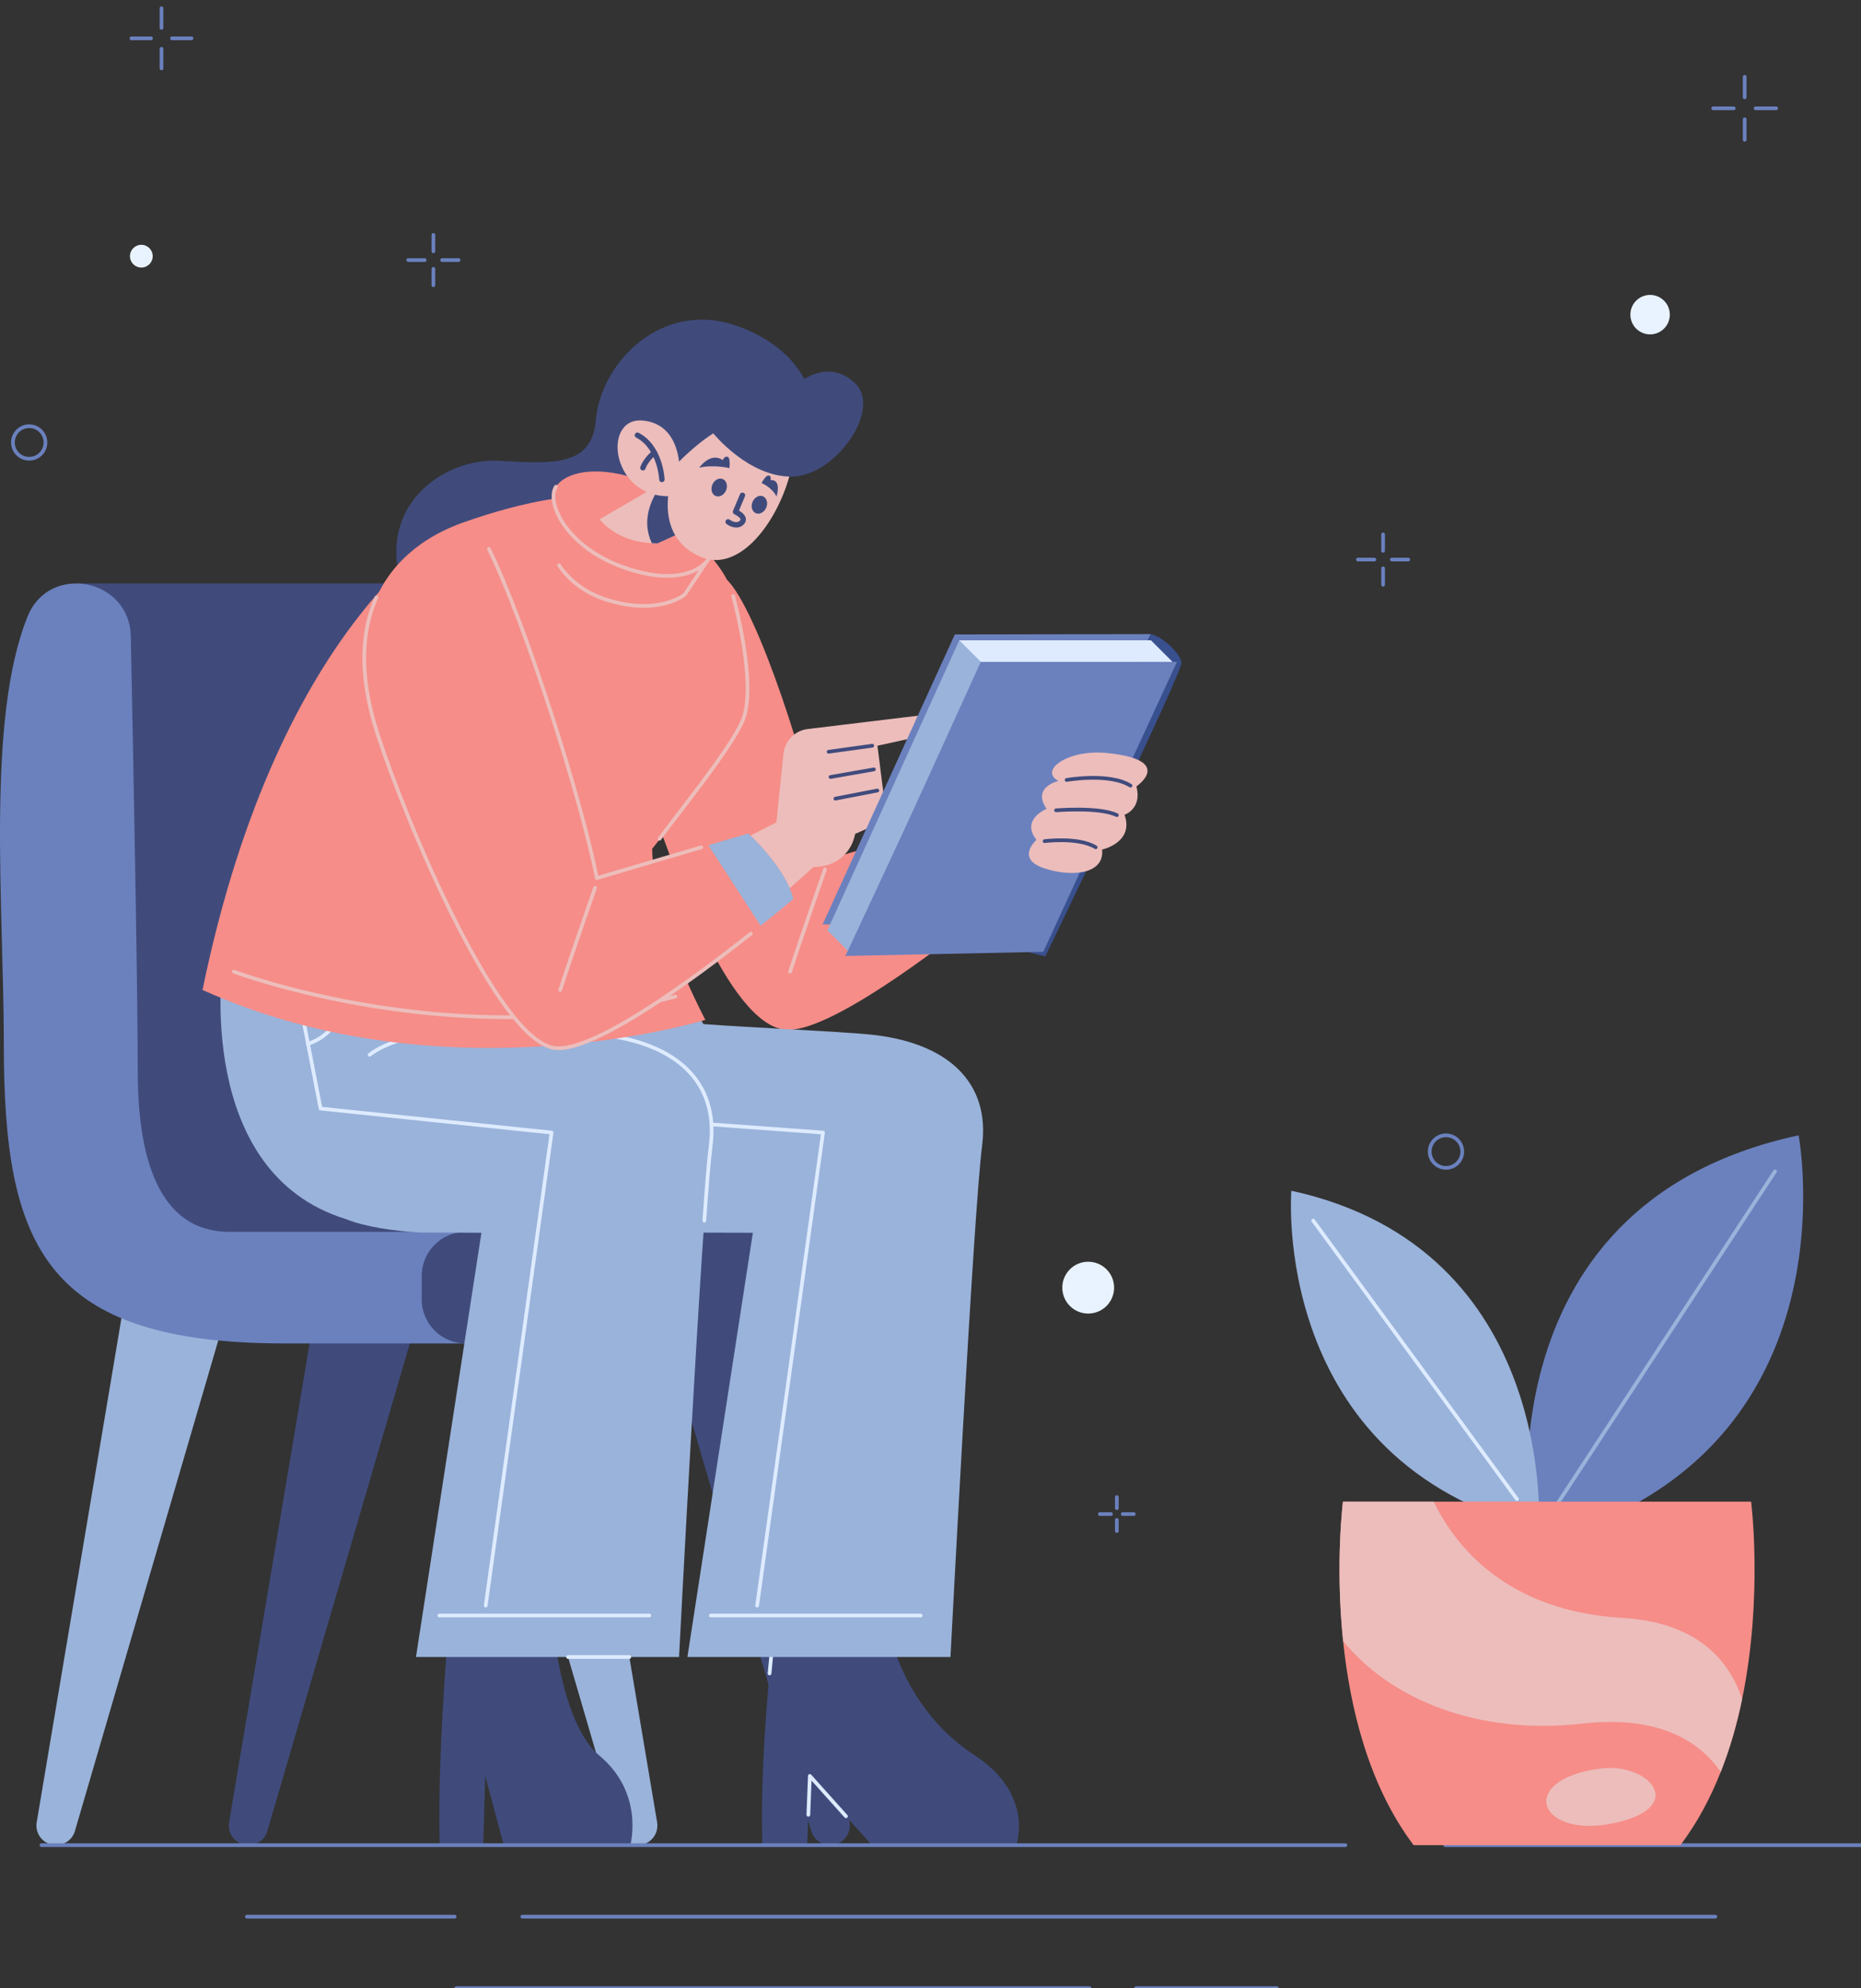 <?xml version="1.0" encoding="utf-8"?>
<svg viewBox="-2.192 0 502.192 536.384" xmlns="http://www.w3.org/2000/svg">
  <rect x="-2.192" y="0" width="502.192" height="536.384" fill="#333333" stroke="none"/>
  <path style="fill: rgb(57, 80, 143);" d="M 307.463 171.164 C 304.801 172.118 271.231 253.911 271.231 253.859 C 271.231 253.807 270.776 256.106 279.881 258.024 C 279.881 258.024 316.793 181.577 316.629 178.812 C 316.465 176.047 309.87 170.301 307.463 171.164 Z">
    <title>Backof book</title>
  </path>
  <path class="st0" d="M 217.648 111.141 C 217.648 111.141 217.643 110.898 217.594 110.459 C 217.251 107.355 214.756 94.44 196.849 87.989 C 176.406 80.626 159.87 97.914 158.591 113.379 C 157.538 126.11 146.482 125.082 132.408 124.316 C 118.334 123.551 101.271 135.002 105.37 154.75 C 109.469 174.498 164.306 205.156 176.212 189.842 C 188.119 174.528 183.239 155.182 191.325 142.116 L 217.648 111.141 Z" style="fill: rgb(64, 75, 124);"/>
  <path class="st1" d="M 171.092 209.476 C 179.045 233.678 194.41 276.257 209.688 277.805 C 220.915 278.946 250.302 256.705 265.108 244.819 C 270.474 240.52 273.926 237.569 273.926 237.569 C 271.768 228.93 261.769 219.911 261.769 219.911 L 250.995 223.079 L 220.897 231.944 C 216.03 206.83 202.187 164.412 193.964 156.4 C 193.964 156.4 163.128 185.272 171.092 209.476 Z" style="fill: rgb(246, 141, 136);"/>
  <path class="st2" d="M 220.421 234.576 C 220.421 234.576 213.522 254.294 211.027 262.13" style="fill: none; stroke: rgb(236, 189, 187); stroke-linecap: round; stroke-linejoin: round; stroke-miterlimit: 10;"/>
  <path class="st3" d="M 250.995 223.079 L 265.108 244.819 C 270.474 240.52 273.926 237.569 273.926 237.569 C 271.768 228.93 261.769 219.911 261.769 219.911 L 250.995 223.079 Z" style="fill: rgb(154, 179, 218);"/>
  <path class="st3" d="M 31.966 347.394 L 7.711 491.626 C 7.167 494.859 9.659 497.805 12.937 497.805 L 12.937 497.805 C 15.292 497.805 17.364 496.251 18.024 493.992 L 60.874 347.394 L 31.966 347.394 Z" style="fill: rgb(154, 179, 218);"/>
  <path class="st0" d="M 83.891 347.394 L 59.635 491.626 C 59.092 494.859 61.584 497.805 64.862 497.805 L 64.862 497.805 C 67.216 497.805 69.288 496.251 69.949 493.992 L 112.798 347.394 L 83.891 347.394 Z" style="fill: rgb(64, 75, 124);"/>
  <path class="st0" d="M 202.802 347.394 L 227.057 491.626 C 227.6 494.859 225.108 497.805 221.83 497.805 L 221.83 497.805 C 219.476 497.805 217.404 496.251 216.743 493.992 L 173.894 347.394 L 202.802 347.394 Z" style="fill: rgb(64, 75, 124);"/>
  <path class="st3" d="M 150.877 347.394 L 175.132 491.626 C 175.676 494.859 173.184 497.805 169.906 497.805 L 169.906 497.805 C 167.551 497.805 165.479 496.251 164.818 493.992 L 121.969 347.394 L 150.877 347.394 Z" style="fill: rgb(154, 179, 218);"/>
  <path class="st0" d="M 169.579 338.36 L 18.716 338.36 L 18.716 157.406 L 116.14 157.406 C 123.535 157.406 129.529 163.401 129.529 170.796 L 129.529 302.319 C 129.529 317.036 139.34 329.948 153.518 333.892 L 169.579 338.36 Z" style="fill: rgb(64, 75, 124);"/>
  <path class="st4" d="M 33.106 171.672 C 32.791 156.048 11.126 151.806 5.265 166.293 C -5.997 194.127 -1.158 244.485 -1.158 281.749 C -1.158 335.951 9.683 362.45 74.725 362.45 C 74.725 362.45 133.143 362.45 157.233 362.45 C 181.323 362.45 178.914 332.338 158.437 332.338 C 137.961 332.338 74.725 332.338 59.669 332.338 C 44.613 332.338 34.977 319.691 34.977 288.976 C 34.977 267.654 33.816 206.859 33.106 171.672 Z" style="fill: rgb(107, 129, 190);"/>
  <path class="st0" d="M 207.98 362.45 L 123.486 362.45 C 116.924 362.45 111.605 357.131 111.605 350.569 L 111.605 344.219 C 111.605 337.657 116.924 332.338 123.486 332.338 L 207.98 332.338 C 214.542 332.338 219.862 337.657 219.862 344.219 L 219.862 350.569 C 219.862 357.131 214.542 362.45 207.98 362.45 Z" style="fill: rgb(64, 75, 124);"/>
  <path class="st0" d="M 208.282 426.288 L 235.499 426.288 C 235.499 426.288 235.499 457.003 260.823 473.564 C 277.035 484.167 272.053 497.805 272.053 497.805 L 233.09 497.805 L 216.346 479.135 L 215.625 497.805 L 203.558 497.805 C 202.444 468.746 208.282 426.288 208.282 426.288 Z" style="fill: rgb(64, 75, 124);"/>
  <polyline class="st5" points="226.095 490.005 216.346 479.135 215.942 489.599" style="fill: none; stroke: rgb(222, 235, 255); stroke-linecap: round; stroke-linejoin: round; stroke-miterlimit: 10;"/>
  <path class="st5" style="fill: none; stroke: rgb(222, 235, 255); stroke-linecap: round; stroke-linejoin: round; stroke-miterlimit: 10;"/>
  <path class="st5" d="M 205.472 451.47 C 206.8 437.062 208.282 426.288 208.282 426.288 L 235.499 426.288" style="fill: none; stroke: rgb(222, 235, 255); stroke-linecap: round; stroke-linejoin: round; stroke-miterlimit: 10;"/>
  <path class="st3" d="M 153.56 328.936 C 158.756 331.001 166.077 332.08 173.202 332.509 L 200.97 332.585 L 183.305 447.04 L 254.296 447.04 C 254.296 447.04 260.533 326.642 262.814 309.256 C 265.108 291.895 253.437 281.136 232.413 279.083 C 224.088 278.272 200.194 277.233 187.623 276.283 L 167.658 241.266 L 114.783 258.428 C 114.783 258.428 112.477 316.378 153.56 328.936 Z" style="fill: rgb(154, 179, 218);"/>
  <polyline class="st5" points="131.287 299.082 219.901 305.556 202.121 433.173" style="fill: none; stroke: rgb(222, 235, 255); stroke-linecap: round; stroke-linejoin: round; stroke-miterlimit: 10;"/>
  <line class="st5" x1="246.263" y1="435.849" x2="189.612" y2="435.849" style="fill: none; stroke: rgb(222, 235, 255); stroke-linecap: round; stroke-linejoin: round; stroke-miterlimit: 10;"/>
  <path class="st5" d="M 127.32 254.973 L 133.788 277.201 C 134.734 280.45 133.902 283.957 131.599 286.436 L 129.227 288.989" style="fill: none; stroke: rgb(222, 235, 255); stroke-linecap: round; stroke-linejoin: round; stroke-miterlimit: 10;"/>
  <path class="st0" d="M 120.019 426.288 L 145.915 426.288 C 145.915 426.288 147.12 463.326 159.466 473.564 C 171.812 483.803 167.897 497.805 167.897 497.805 L 133.757 497.805 L 128.751 479.135 L 128.21 497.805 L 116.472 497.805 C 115.636 468.746 120.019 426.288 120.019 426.288 Z" style="fill: rgb(64, 75, 124);"/>
  <path class="st3" d="M 91.257 328.936 C 96.452 331.001 103.774 332.08 110.899 332.509 L 127.724 332.585 L 110.059 447.04 L 181.049 447.04 C 181.049 447.04 187.287 326.642 189.568 309.256 C 191.862 291.895 180.19 281.136 159.167 279.083 C 150.842 278.272 137.891 277.233 125.32 276.283 L 119.326 258.428 L 57.877 259.928 C 57.877 259.928 50.173 316.378 91.257 328.936 Z" style="fill: rgb(154, 179, 218);"/>
  <g transform="matrix(1, 0, 0, 1, -51.096, -31.808)">
    <path class="st5" d="M238.968,361.12c0.664-9.465,1.254-16.69,1.695-20.056 c2.294-17.361-9.377-28.12-30.401-30.173" style="fill: none; stroke: rgb(222, 235, 255); stroke-linecap: round; stroke-linejoin: round; stroke-miterlimit: 10;"/>
  </g>
  <g transform="matrix(1, 0, 0, 1, -51.096, -31.808)">
    <path class="st5" d="M140.543,287.904c0,0,6.611,20.326-8.521,25.52" style="fill: none; stroke: rgb(222, 235, 255); stroke-linecap: round; stroke-linejoin: round; stroke-miterlimit: 10;"/>
    <path class="st5" d="M174.94,308.682c0,0-18.686,1.807-26.281,7.679" style="fill: none; stroke: rgb(222, 235, 255); stroke-linecap: round; stroke-linejoin: round; stroke-miterlimit: 10;"/>
    <polyline class="st5" points="127.062,287.904 135.418,330.89 197.75,337.364 179.971,464.981 &#10;&#9;&#9;&#9;&#9;&#9;&#9;&#9;" style="fill: none; stroke: rgb(222, 235, 255); stroke-linecap: round; stroke-linejoin: round; stroke-miterlimit: 10;"/>
    <line class="st5" x1="224.112" y1="467.657" x2="167.462" y2="467.657" style="fill: none; stroke: rgb(222, 235, 255); stroke-linecap: round; stroke-linejoin: round; stroke-miterlimit: 10;"/>
    <line class="st5" x1="202.191" y1="478.848" x2="218.73" y2="478.848" style="fill: none; stroke: rgb(222, 235, 255); stroke-linecap: round; stroke-linejoin: round; stroke-miterlimit: 10;"/>
  </g>
  <g transform="matrix(1, 0, 0, 1, -51.096, -31.808)">
    <g>
      <path class="st1" d="M103.552,298.889c20.906-101.552,68.698-125.479,68.698-125.479 s29.54-11.613,44.307-6.394c27.442,9.699,30.19,25.584,30.19,25.584 s6.646,24.008,2.559,33.628c-4.087,9.62-24.412,34.569-24.412,34.569 c0.349,14.683,6.225,30.248,14.34,46.171 C239.233,306.968,169.315,328.509,103.552,298.889z" style="fill: rgb(246, 141, 136);"/>
      <g>
        <path class="st2" d="M199.761,184.308c2.294,3.393,6.315,7.314,13.222,9.425 c13.814,4.222,20.712-1.522,20.712-1.522l6.246-9.368" style="fill: none; stroke: rgb(236, 189, 187); stroke-linecap: round; stroke-linejoin: round; stroke-miterlimit: 10;"/>
        <path class="st1" d="M230.372,165.072c-17.456-9.105-28.497-6.422-31.436-1.958 s3.579,18.66,23.401,23.263C242.158,190.98,249.335,174.963,230.372,165.072z" style="fill: rgb(246, 141, 136);"/>
        <path class="st2" d="M198.936,163.114c-2.939,4.464,3.579,18.66,23.401,23.263 c10.189,2.366,17.036-0.716,18.71-5.614" style="fill: none; stroke: rgb(236, 189, 187); stroke-linecap: round; stroke-linejoin: round; stroke-miterlimit: 10;"/>
      </g>
      <path class="st2" d="M111.969,293.939c0,0,59.592,22.422,119.185,6.726" style="fill: none; stroke: rgb(236, 189, 187); stroke-linecap: round; stroke-linejoin: round; stroke-miterlimit: 10;"/>
      <path class="st2" d="M246.747,192.6c0,0,6.646,24.008,2.559,33.628 c-3.259,7.67-17.616,25.238-22.439,31.874" style="fill: none; stroke: rgb(236, 189, 187); stroke-linecap: round; stroke-linejoin: round; stroke-miterlimit: 10;"/>
    </g>
  </g>
  <g transform="matrix(1, 0, 0, 1, -51.096, -31.808)">
    <g>
      <line class="st6" x1="92.485" y1="34.039" x2="92.485" y2="39.328" style="fill: none; stroke: rgb(107, 129, 190); stroke-linecap: round; stroke-linejoin: round; stroke-miterlimit: 10;"/>
      <line class="st6" x1="92.485" y1="44.973" x2="92.485" y2="50.261" style="fill: none; stroke: rgb(107, 129, 190); stroke-linecap: round; stroke-linejoin: round; stroke-miterlimit: 10;"/>
      <line class="st6" x1="100.596" y1="42.15" x2="95.308" y2="42.15" style="fill: none; stroke: rgb(107, 129, 190); stroke-linecap: round; stroke-linejoin: round; stroke-miterlimit: 10;"/>
      <line class="st6" x1="89.663" y1="42.15" x2="84.374" y2="42.15" style="fill: none; stroke: rgb(107, 129, 190); stroke-linecap: round; stroke-linejoin: round; stroke-miterlimit: 10;"/>
    </g>
    <g>
      <line class="st6" x1="165.855" y1="95.182" x2="165.855" y2="99.609" style="fill: none; stroke: rgb(107, 129, 190); stroke-linecap: round; stroke-linejoin: round; stroke-miterlimit: 10;"/>
      <line class="st6" x1="165.855" y1="104.334" x2="165.855" y2="108.76" style="fill: none; stroke: rgb(107, 129, 190); stroke-linecap: round; stroke-linejoin: round; stroke-miterlimit: 10;"/>
      <line class="st6" x1="172.645" y1="101.971" x2="168.218" y2="101.971" style="fill: none; stroke: rgb(107, 129, 190); stroke-linecap: round; stroke-linejoin: round; stroke-miterlimit: 10;"/>
      <line class="st6" x1="163.493" y1="101.971" x2="159.066" y2="101.971" style="fill: none; stroke: rgb(107, 129, 190); stroke-linecap: round; stroke-linejoin: round; stroke-miterlimit: 10;"/>
    </g>
    <g>
      <line class="st6" x1="422.131" y1="175.98" x2="422.131" y2="180.406" style="fill: none; stroke: rgb(107, 129, 190); stroke-linecap: round; stroke-linejoin: round; stroke-miterlimit: 10;"/>
      <line class="st6" x1="422.131" y1="185.131" x2="422.131" y2="189.558" style="fill: none; stroke: rgb(107, 129, 190); stroke-linecap: round; stroke-linejoin: round; stroke-miterlimit: 10;"/>
      <line class="st6" x1="428.92" y1="182.769" x2="424.494" y2="182.769" style="fill: none; stroke: rgb(107, 129, 190); stroke-linecap: round; stroke-linejoin: round; stroke-miterlimit: 10;"/>
      <line class="st6" x1="419.769" y1="182.769" x2="415.342" y2="182.769" style="fill: none; stroke: rgb(107, 129, 190); stroke-linecap: round; stroke-linejoin: round; stroke-miterlimit: 10;"/>
    </g>
    <g>
      <line class="st6" x1="350.28" y1="435.708" x2="350.28" y2="438.691" style="fill: none; stroke: rgb(107, 129, 190); stroke-linecap: round; stroke-linejoin: round; stroke-miterlimit: 10;"/>
      <line class="st6" x1="350.28" y1="441.876" x2="350.28" y2="444.859" style="fill: none; stroke: rgb(107, 129, 190); stroke-linecap: round; stroke-linejoin: round; stroke-miterlimit: 10;"/>
      <line class="st6" x1="354.856" y1="440.283" x2="351.872" y2="440.283" style="fill: none; stroke: rgb(107, 129, 190); stroke-linecap: round; stroke-linejoin: round; stroke-miterlimit: 10;"/>
      <line class="st6" x1="348.688" y1="440.283" x2="345.704" y2="440.283" style="fill: none; stroke: rgb(107, 129, 190); stroke-linecap: round; stroke-linejoin: round; stroke-miterlimit: 10;"/>
    </g>
    <g>
      <line class="st6" x1="519.705" y1="52.533" x2="519.705" y2="58.073" style="fill: none; stroke: rgb(107, 129, 190); stroke-linecap: round; stroke-linejoin: round; stroke-miterlimit: 10;"/>
      <line class="st6" x1="519.705" y1="63.986" x2="519.705" y2="69.526" style="fill: none; stroke: rgb(107, 129, 190); stroke-linecap: round; stroke-linejoin: round; stroke-miterlimit: 10;"/>
      <line class="st6" x1="528.201" y1="61.029" x2="522.661" y2="61.029" style="fill: none; stroke: rgb(107, 129, 190); stroke-linecap: round; stroke-linejoin: round; stroke-miterlimit: 10;"/>
      <line class="st6" x1="516.748" y1="61.029" x2="511.208" y2="61.029" style="fill: none; stroke: rgb(107, 129, 190); stroke-linecap: round; stroke-linejoin: round; stroke-miterlimit: 10;"/>
    </g>
    <circle class="st6" cx="56.782" cy="151.183" r="4.39" style="fill: none; stroke: rgb(107, 129, 190); stroke-linecap: round; stroke-linejoin: round; stroke-miterlimit: 10;"/>
    <circle class="st6" cx="439.108" cy="342.495" r="4.39" style="fill: none; stroke: rgb(107, 129, 190); stroke-linecap: round; stroke-linejoin: round; stroke-miterlimit: 10;"/>
    <circle class="st7" cx="87.041" cy="100.923" r="3.07" style="fill: rgb(233, 243, 255);"/>
    <circle class="st7" cx="342.556" cy="379.202" r="6.991" style="fill: rgb(233, 243, 255);"/>
    <circle class="st7" cx="494.183" cy="116.696" r="5.322" style="fill: rgb(233, 243, 255);"/>
  </g>
  <g transform="matrix(1, 0, 0, 1, -51.096, -31.808)">
    <g>
      <g>
        <line class="st6" x1="438.89" y1="529.613" x2="551.096" y2="529.613" style="fill: none; stroke: rgb(107, 129, 190); stroke-linecap: round; stroke-linejoin: round; stroke-miterlimit: 10;"/>
        <line class="st6" x1="60.098" y1="529.613" x2="411.961" y2="529.613" style="fill: none; stroke: rgb(107, 129, 190); stroke-linecap: round; stroke-linejoin: round; stroke-miterlimit: 10;"/>
      </g>
      <g>
        <line class="st6" x1="171.594" y1="548.902" x2="115.522" y2="548.902" style="fill: none; stroke: rgb(107, 129, 190); stroke-linecap: round; stroke-linejoin: round; stroke-miterlimit: 10;"/>
        <line class="st6" x1="511.797" y1="548.902" x2="189.852" y2="548.902" style="fill: none; stroke: rgb(107, 129, 190); stroke-linecap: round; stroke-linejoin: round; stroke-miterlimit: 10;"/>
      </g>
      <g>
        <line class="st6" x1="355.466" y1="568.192" x2="393.468" y2="568.192" style="fill: none; stroke: rgb(107, 129, 190); stroke-linecap: round; stroke-linejoin: round; stroke-miterlimit: 10;"/>
        <line class="st6" x1="172.032" y1="568.192" x2="342.925" y2="568.192" style="fill: none; stroke: rgb(107, 129, 190); stroke-linecap: round; stroke-linejoin: round; stroke-miterlimit: 10;"/>
      </g>
    </g>
  </g>
  <g transform="matrix(1, 0, 0, 1, -51.096, -31.808)">
    <path class="st8" d="M235.714,174.132l-9.34,4.26 c-0.54,0.01-1.05-0.01-1.56-0.04c-8.12-0.39-12.44-4.42-14.12-6.45 l17.13-9.97l5.86-3.4L235.714,174.132z" style="fill: rgb(236, 189, 187);"/>
    <path class="st0" d="M235.714,174.132l-9.34,4.26 c-0.54,0.01-1.05-0.01-1.56-0.04c-2.96-6.2-0.21-12.18,3.01-16.42 l5.86-3.4L235.714,174.132z" style="fill: rgb(64, 75, 124);"/>
  </g>
  <g transform="matrix(1, 0, 0, 1, -51.096, -31.808)">
    <path class="st8" d="M249.656,137.938c-13.582,2.328-31.606,35.391-11.769,44.07 C257.724,190.687,277.326,133.196,249.656,137.938z" style="fill: rgb(236, 189, 187);"/>
    <path class="st0" d="M226.959,161.808c0,0,7.341-8.608,14.424-13.089 c0,0,9.552,11.877,21.308,11.671c11.756-0.206,24.437-18.296,16.858-25.286 c-7.578-6.99-15.426,0.296-15.426,0.296S229.484,111.137,226.959,161.808z" style="fill: rgb(64, 75, 124);"/>
    <g>
      <path class="st8" d="M232.303,160.181c0,0,1.128-13.983-10.047-14.919 c-11.175-0.936-8.406,21.846,8.576,20.356L232.303,160.181z" style="fill: rgb(236, 189, 187);"/>
      <g>
        <g>
          <path class="st0" d="M227.288,161.856c-0.274-0.093-0.477-0.348-0.491-0.654 c-0.004-0.084-0.438-8.332-6.231-11.341 c-0.356-0.184-0.494-0.622-0.31-0.977c0.185-0.357,0.624-0.493,0.977-0.31 c6.545,3.398,6.997,12.191,7.013,12.564c0.017,0.4-0.293,0.738-0.693,0.755 C227.461,161.898,227.371,161.884,227.288,161.856z" style="fill: rgb(64, 75, 124);"/>
        </g>
        <g>
          <path class="st0" d="M222.155,158.711c-0.37-0.126-0.575-0.524-0.459-0.9 c0.03-0.094,0.749-2.34,3.336-4.439c0.311-0.253,0.769-0.206,1.02,0.106 c0.253,0.311,0.205,0.767-0.106,1.02c-2.224,1.805-2.859,3.728-2.865,3.747 c-0.122,0.38-0.529,0.592-0.909,0.472 C222.167,158.715,222.161,158.713,222.155,158.711z" style="fill: rgb(64, 75, 124);"/>
        </g>
      </g>
    </g>
  </g>
  <g transform="matrix(1, 0, 0, 1, -51.096, -31.808)" style="">
    <path class="st0" d="M 237.587 157.979 C 237.587 157.979 240.65 153.61 243.961 155.964 C 243.961 155.964 244.222 154.905 245.165 155.025 C 246.107 155.145 245.75 158.096 245.75 158.096 C 245.75 158.096 241.498 157.081 237.587 157.979 Z" style="fill: rgb(64, 75, 124);"/>
    <path class="st0" d="M258.442,165.751c0,0,1.506-4.642-1.606-4.411 c0,0,0.261-0.863-0.27-1.181c-0.919-0.549-2.141,1.977-2.141,1.977 S257.23,163.295,258.442,165.751z" style="fill: rgb(64, 75, 124);"/>
    <g>
      <ellipse transform="matrix(0.394 -0.919 0.919 0.394 -2.844 322.306)" class="st0" cx="242.999" cy="163.31" rx="2.477" ry="2.003" style="fill: rgb(64, 75, 124);"/>
    </g>
    <g>
      <ellipse transform="matrix(0.394 -0.919 0.919 0.394 -0.545 335.093)" class="st0" cx="253.846" cy="167.96" rx="2.477" ry="2.003" style="fill: rgb(64, 75, 124);"/>
    </g>
    <g>
      <path class="st0" d="M246.334,173.905c-0.562-0.192-1.053-0.475-1.388-0.729 c-0.319-0.242-0.38-0.695-0.139-1.014c0.24-0.318,0.696-0.383,1.015-0.143 c0.018,0.014,1.733,1.28,2.728,0.271c0.215-0.218,0.193-0.335,0.184-0.38 c-0.085-0.443-1.01-1.068-1.645-1.349c-0.362-0.159-0.53-0.58-0.377-0.944 l1.875-4.467c0.156-0.37,0.581-0.534,0.95-0.389 c0.37,0.155,0.543,0.58,0.389,0.95l-1.615,3.847 c0.689,0.398,1.664,1.116,1.848,2.079c0.08,0.416,0.045,1.043-0.576,1.672 C248.607,174.297,247.354,174.253,246.334,173.905z" style="fill: rgb(64, 75, 124);"/>
    </g>
  </g>
  <g transform="matrix(1, 0, 0, 1, -51.096, -31.808)">
    <g>
      <path class="st8" d="M249.409,258.267l8.998-4.593l1.917-18.532 c0.359-3.47,3.071-6.229,6.534-6.648l31.358-3.791 c1.618-0.196,3.042,1.067,3.042,2.697l0,0c0,1.276-0.888,2.38-2.135,2.653 l-13.441,2.944l1.976,15.629c0.329,2.601-1.091,5.11-3.49,6.167l-4.485,1.975 l-0.225,0.879c-1.103,4.314-4.783,7.479-9.213,7.927l-1.899,0.192l-9.472,8.53 L249.409,258.267z" style="fill: rgb(236, 189, 187);"/>
      <line class="st10" x1="272.508" y1="234.622" x2="284.277" y2="232.996" style="fill: none; stroke: rgb(64, 75, 124); stroke-linecap: round; stroke-linejoin: round; stroke-miterlimit: 10;"/>
      <line class="st10" x1="273.035" y1="241.43" x2="284.72" y2="239.383" style="fill: none; stroke: rgb(64, 75, 124); stroke-linecap: round; stroke-linejoin: round; stroke-miterlimit: 10;"/>
      <line class="st10" x1="274.341" y1="247.269" x2="285.651" y2="245.082" style="fill: none; stroke: rgb(64, 75, 124); stroke-linecap: round; stroke-linejoin: round; stroke-miterlimit: 10;"/>
    </g>
    <g>
      <path class="st1" d="M150.845,230.007c7.888,24.223,32.622,83.009,47.9,84.557 c11.228,1.142,40.615-21.1,55.42-32.986 c5.366-4.299,8.818-7.25,8.818-7.25 c-2.158-8.639-12.157-17.657-12.157-17.657l-10.774,3.168l-30.098,8.865 c-4.867-25.114-25.685-88.478-33.908-96.49 C176.047,172.213,134.965,181.243,150.845,230.007z" style="fill: rgb(246, 141, 136);"/>
      <path class="st2" d="M238.138,260.402l-28.183,8.301 c-4.09-21.101-19.438-69.202-29.117-88.789" style="fill: none; stroke: rgb(236, 189, 187); stroke-linecap: round; stroke-linejoin: round; stroke-miterlimit: 10;"/>
      <path class="st2" d="M150.481,192.989c-3.863,8.589-5.005,20.533,0.364,37.018 c7.888,24.223,32.622,83.009,47.9,84.557 c10.592,1.077,37.347-18.658,52.773-30.875" style="fill: none; stroke: rgb(236, 189, 187); stroke-linecap: round; stroke-linejoin: round; stroke-miterlimit: 10;"/>
      <path class="st2" d="M209.479,271.335c0,0-6.899,19.717-9.394,27.554" style="fill: none; stroke: rgb(236, 189, 187); stroke-linecap: round; stroke-linejoin: round; stroke-miterlimit: 10;"/>
      <path class="st3" d="M240.053,259.838l14.113,21.74 c5.366-4.299,8.818-7.25,8.818-7.25 c-2.158-8.639-12.157-17.657-12.157-17.657L240.053,259.838z" style="fill: rgb(154, 179, 218);"/>
    </g>
  </g>
  <g transform="matrix(1, 0, 0, 1, -51.096, -31.808)">
    <polygon class="st4" points="322.752 281.21 359.379 202.876 306.568 202.972 270.887 281.21" style="fill: rgb(107, 129, 190);"/>
    <polygon class="st3" points="277.972 288.607 272.17 282.806 307.762 204.568 313.564 210.37" style="fill: rgb(154, 179, 218);"/>
    <polygon class="st4" points="330.427 288.607 366.515 210.37 314.059 210.37 277.037 289.711" style="fill: rgb(107, 129, 190);"/>
    <polygon class="st11" points="359.499,204.568 365.301,210.37 313.564,210.37 307.762,204.568 &#9;&#9;&#10;&#9;&#9;&#9;" style="fill: rgb(222, 235, 255);"/>
  </g>
  <g transform="matrix(1, 0, 0, 1, -51.096, -31.808)">
    <path class="st8" d="M347.785,234.976c-10.871-1.138-18.594,4.804-13.248,7.52 c0,0-7.307,1.647-3.208,7.528c0,0-7.091,2.851-2.743,8.376 c0,0-5.633,4.986,1.852,7.572c7.485,2.586,16.574,1.769,15.861-4.951 c0,0,8.733-1.908,6.059-9.393c0,0,4.812-1.604,3.208-7.663 C355.567,243.965,366.045,236.887,347.785,234.976z" style="fill: rgb(236, 189, 187);"/>
    <g>
      <path class="st10" d="M336.735,242.229c0,0,11.525-2.024,17.228,1.54" style="fill: none; stroke: rgb(64, 75, 124); stroke-linecap: round; stroke-linejoin: round; stroke-miterlimit: 10;"/>
      <path class="st10" d="M333.884,250.422c0,0,11.762-0.97,16.396,1.297" style="fill: none; stroke: rgb(64, 75, 124); stroke-linecap: round; stroke-linejoin: round; stroke-miterlimit: 10;"/>
      <path class="st10" d="M330.795,258.739c0,0,9.149-1.188,13.782,1.663" style="fill: none; stroke: rgb(64, 75, 124); stroke-linecap: round; stroke-linejoin: round; stroke-miterlimit: 10;"/>
    </g>
  </g>
  <path class="st4" d="M 410.982 416.536 C 410.982 416.536 394.974 325.268 483.165 306.297 C 483.165 306.297 499.799 394.488 410.982 416.536 Z" style="fill: rgb(107, 129, 190);"/>
  <line class="st12" x1="417.361" y1="406.794" x2="476.786" y2="316.039" style="fill: none; stroke: rgb(154, 179, 218); stroke-linecap: round; stroke-linejoin: round; stroke-miterlimit: 10;"/>
  <path class="st3" d="M 413.062 412.514 C 413.062 412.514 418.264 336.953 346.275 321.246 C 346.275 321.246 340.318 394.26 413.062 412.514 Z" style="fill: rgb(154, 179, 218);"/>
  <line class="st5" x1="407.16" y1="404.448" x2="352.177" y2="329.312" style="fill: none; stroke: rgb(222, 235, 255); stroke-linecap: round; stroke-linejoin: round; stroke-miterlimit: 10;"/>
  <path class="st1" d="M 467.922 458.385 C 466.562 464.955 464.692 471.615 462.142 478.055 C 459.382 485.045 455.832 491.765 451.272 497.805 L 379.272 497.805 C 367.092 481.665 362.092 460.655 360.242 442.715 C 358.092 421.845 360.202 405.135 360.202 405.135 L 470.352 405.135 C 470.352 405.135 473.612 430.885 467.922 458.385 Z" style="fill: rgb(246, 141, 136);"/>
  <path class="st8" d="M 467.922 458.385 C 466.562 464.955 464.692 471.615 462.142 478.055 C 456.712 470.175 445.952 462.625 424.732 465.015 C 396.352 468.205 372.972 458.365 360.242 442.715 C 358.092 421.845 360.202 405.135 360.202 405.135 L 384.692 405.135 C 390.532 417.165 404.352 434.645 435.592 436.495 C 455.262 437.665 464.212 447.345 467.922 458.385 Z" style="fill: rgb(236, 189, 187);"/>
  <path class="st8" d="M 429.722 477.13 C 406.494 480.157 413.054 496.76 434.405 491.625 C 453.178 487.11 442.484 475.466 429.722 477.13 Z" style="fill: rgb(236, 189, 187);"/>
</svg>